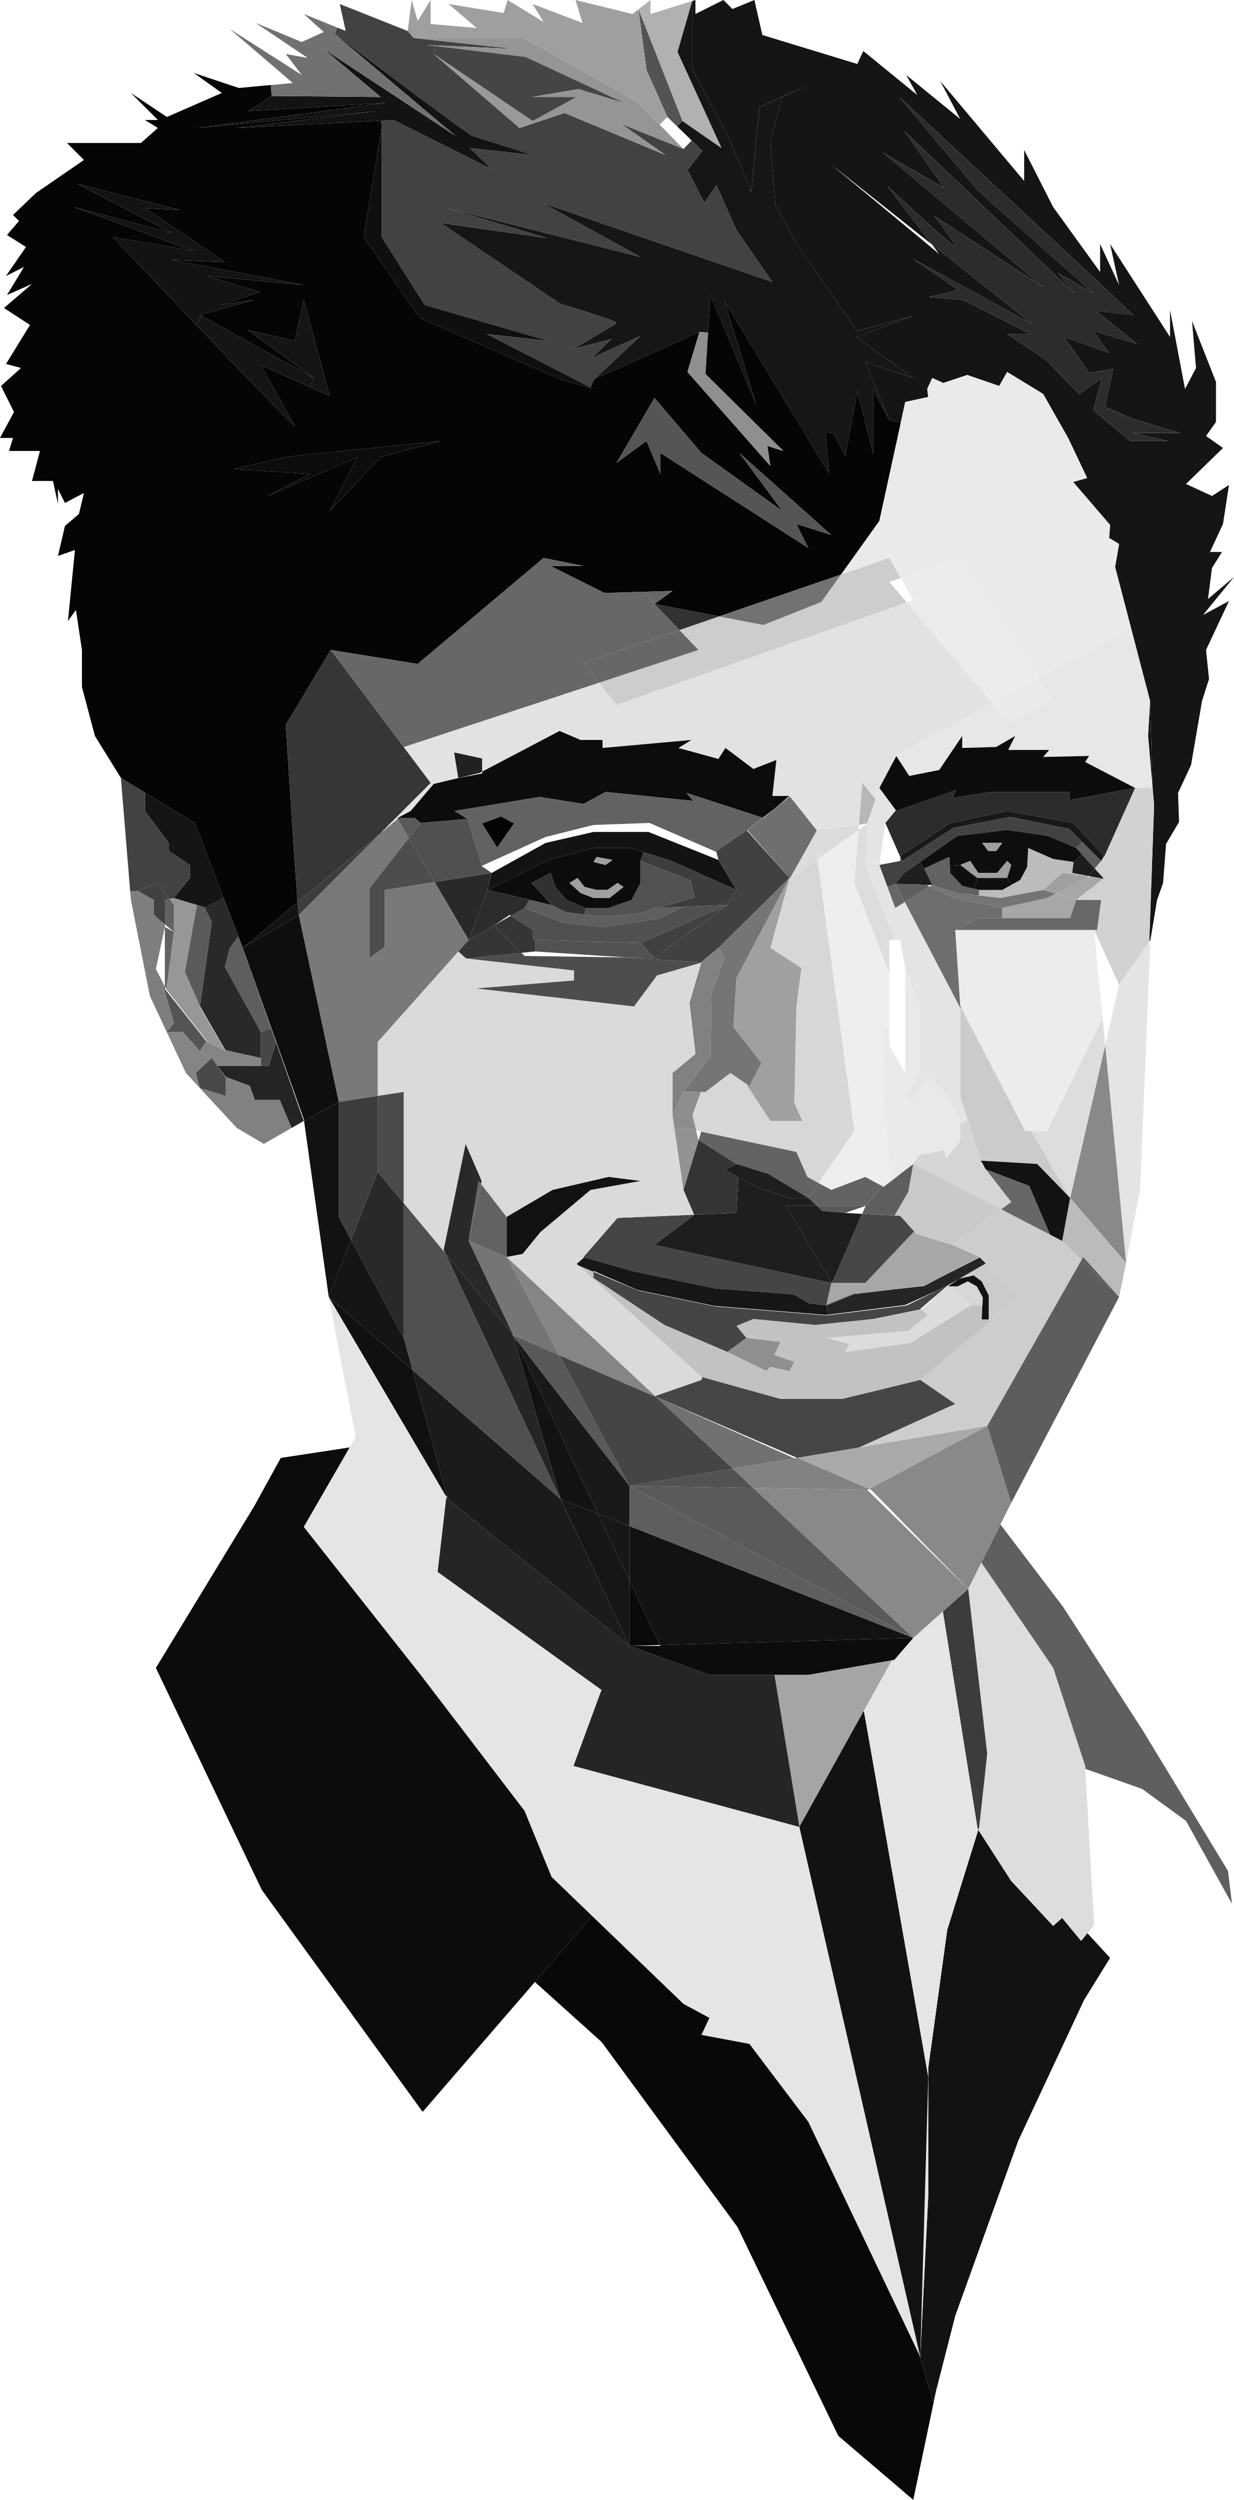 <svg id="Layer_2" data-name="Layer 2" xmlns="http://www.w3.org/2000/svg" viewBox="0 0 1235 2500"><defs><style>.cls-1{fill:#151515;}.cls-2{fill:#5f5f5f;}.cls-3{fill:#2c2c2c;}.cls-4{fill:#d2d2d2;}.cls-5{fill:#e7e7e7;}.cls-6{fill:#e4e4e4;}.cls-7{fill:#0c0c0c;}.cls-8{fill:#eaeaea;}.cls-9{fill:#898989;}.cls-10{fill:#bbb;}.cls-11{fill:#5d5d5d;}.cls-12{fill:#121212;}.cls-13{fill:#ddd;}.cls-14{fill:#191919;}.cls-15{fill:#1d1d1d;}.cls-16{fill:#a7a7a7;}.cls-17{fill:#ececec;}.cls-18{fill:#686868;}.cls-19{fill:#bcbcbc;}.cls-20{fill:#a0a0a0;}.cls-21{fill:#424242;}.cls-22{fill:#0e0e0e;}.cls-23{fill:#cdcdcd;}.cls-24{fill:#cbcbcb;}.cls-25{fill:#131313;}.cls-26{fill:#757575;}.cls-27{fill:#676767;}.cls-28{fill:#ebebeb;}.cls-29{fill:#9f9f9f;}.cls-30{fill:#d5d5d5;}.cls-31{fill:#0f0f0f;}.cls-32{fill:#6e6e6e;}.cls-33{fill:#cacaca;}.cls-34{fill:#e2e2e2;}.cls-35{fill:#c2c2c2;}.cls-36{fill:#3c3c3c;}.cls-37{fill:#a9a9a9;}.cls-38{fill:#252525;}.cls-39{fill:#d7d7d7;}.cls-40{fill:#626262;}.cls-41{fill:#e5e5e5;}.cls-42{fill:#dcdcdc;}.cls-43{fill:#e9e9e9;}.cls-44{fill:#464646;}.cls-45{fill:#454545;}.cls-46{fill:#080808;}.cls-47{fill:#1e1e1e;}.cls-48{fill:#474747;}.cls-49{fill:#5e5e5e;}.cls-50{fill:#161616;}.cls-51{fill:#5a5a5a;}.cls-52{fill:#050505;}.cls-53{fill:#a5a5a5;}.cls-54{fill:#eee;}.cls-55{fill:#636363;}.cls-56{fill:#b7b7b7;}.cls-57{fill:#828282;}.cls-58{fill:#595959;}.cls-59{fill:#727272;}.cls-60{fill:#555;}.cls-61{fill:#171717;}.cls-62{fill:#6f6f6f;}.cls-63{fill:#1f1f1f;}.cls-64{fill:#8f8f8f;}.cls-65{fill:#717171;}.cls-66{fill:#414141;}.cls-67{fill:#525252;}.cls-68{fill:#343434;}.cls-69{fill:#3d3d3d;}.cls-70{fill:#404040;}.cls-71{fill:#505050;}.cls-72{fill:#818181;}.cls-73{fill:#b1b1b1;}.cls-74{fill:#323232;}.cls-75{fill:#dadada;}.cls-76{fill:#4d4d4d;}.cls-77{fill:#8d8d8d;}.cls-78{fill:#929292;}.cls-79{fill:#959595;}.cls-80{fill:#535353;}.cls-81{fill:#0a0a0a;}.cls-82{fill:#858585;}.cls-83{fill:#1b1b1b;}.cls-84{fill:#313131;}.cls-85{fill:#353535;}.cls-86{fill:#999;}.cls-87{fill:#292929;}.cls-88{fill:#212121;}.cls-89{fill:#797979;}.cls-90{fill:#101010;}.cls-91{fill:#363636;}.cls-92{fill:#4a4a4a;}.cls-93{fill:#242424;}.cls-94{fill:#494949;}.cls-95{fill:#979797;}.cls-96{fill:#545454;}.cls-97{fill:#7e7e7e;}</style></defs><title>adam-bw</title><path class="cls-1" d="M1503.51,190.51,1548.2,249,1445.5,167.5l110,91-7.3-9.55,100.3,79.55-119-65,45,31-29,7,34,3,67,34h-23l39,26,33,34,23-16-9,32,37,31h38l-35-8h47l-47-14-28-12,8-38-24,4-25-36,45,16-16-22,44,13-41-33,37,4-23-22-211-196,79,94,115,102-35-20,16,20-170-162,40,57-61-35,160,134-109-71s25,32,20,30S1504.47,191.4,1503.51,190.51Zm347,391-31,38,26-14-23,49,3,29-7,22-11,64-13,28,1,29-13,22-3,39-6,17-6.67,40-1.11,1.59,4.78-136.59-1.48-17v0l-2.52-87-19.23-73.62L1731.5,571.5l4-23-10-6,1-13-37-43,14-4-19-40-25-44-36-22-8,14-32-11-24,8-11-5-5,11,1,8-23,5L1517,427l-11.52-2.52-24-58,48,16-57-41,57-21-56,15-60-86-22-40-5-64,12-44,31-14-54,24-8,85-22-53-37-70V5.43l3-.93v14l28-14,9,9,22-9,8,35,95,29,6-13,54,44-11-20,54,44-20-38,84,100v-31l29,57,47,65v-28l19,41-9-41,60,93v-27l15,79,11-21-4-47,24,61v40l-10,14,17,12-37,36,26,12,17-11-6,39-13,28h12l-10,16-4,31Z" transform="translate(-615.5 -4.5)"/><polygon class="cls-2" points="1229 1871 1233 1904 1187 1821 1143 1789 1086.17 1768.94 1086 1766 1054 1668 982.13 1562.74 1001.24 1524.52 1064 1607 1144 1731 1229 1871"/><path class="cls-3" d="M1796.5,437.5h-47l35,8h-38l-37-31,9-32-23,16-33-34-39-26h23l-67-34-34-3,29-7-45-31,119,65L1548.2,249l-44.69-58.44c1,.89,62,58,67,60s-20-30-20-30l109,71-160-134,61,35-40-57,170,162-16-20,35,20-115-102-79-94,211,196,23,22-37-4,41,33-44-13,16,22-45-16,25,36,24-4-8,38,28,12Z" transform="translate(-615.5 -4.5)"/><polygon class="cls-4" points="1104.47 878.42 1095.63 868.63 1102 861 1105 856 1105.37 856.17 1136 788 1153.52 788 1155 805 1150.22 941.59 1120 985 1095 930 1098 930 1102 900 1077 900 1078.68 898.68 1103.97 878.81 1105 879 1104.47 878.42"/><polygon class="cls-1" points="1153.52 787.97 1149 736 1151 701 1153.52 787.97"/><polygon class="cls-5" points="1149 736 1153.52 787.97 1153.52 788 1136 788 1086 762 1090 756 1044 757 1050 750 1009 750 1016 736 997 747 963 748 963 736 940 770 910 776 897 756 896.77 755.58 992.95 703.11 1009 722 1053 700 1038.81 678.09 1131.77 627.38 1151 701 1149 736"/><polygon class="cls-6" points="1150 948 1151.33 940.03 1141 1190 1127 1263 1106.09 1045.45 1120 985 1150.22 941.59 1150 948"/><polygon class="cls-3" points="1136 788 1105.37 856.17 1105 856 1074 823 1008 811 951 823 901 856 901.34 856.86 901 857 886 823 896 811 896.65 810.52 897 811 957 790 953 798 991 792 1071 792 1071 800 1136 788"/><polygon class="cls-7" points="1136 788 1071 800 1071 792 991 792 953 798 957 790 897 811 896.65 810.52 880 788 897 756 910 776 940 770 963 736 963 748 997 747 1016 736 1009 750 1050 750 1044 757 1090 756 1086 762 1136 788"/><polygon class="cls-8" points="1116 567 1131.77 627.38 1038.81 678.09 961 558 901.49 578.11 890 558 841.62 574.6 880 521 901.52 422.52 906 402 929 397 928 389 933 378 944 383 968 375 1000 386 1008 372 1044 394 1069 438 1088 478 1074 482 1111 525 1110 538 1120 544 1116 567"/><polygon class="cls-9" points="1106.09 1045.45 1127 1263 1071 1198 1106.09 1045.45"/><polygon class="cls-10" points="1071 1198 1127 1263 1120 1297 1084 1257 1082.31 1259.97 1063 1241 1071 1198"/><polygon class="cls-11" points="1084 1257 1120 1297 1082.31 1259.97 1084 1257"/><polygon class="cls-11" points="1120 1297 1012 1503 988 1426 1082.31 1259.97 1120 1297"/><polygon class="cls-12" points="978.73 1831.08 979.08 1829.97 1012 1881 1054 1926 1063 1918 1082 1941 1088.28 1933.27 1111 1958 1085 2000 1019 2141 956 2316 936.82 2390.98 934 2402 920.12 2355.15 921 2357 929 2196 929 2068 948 1930 978.73 1831.08"/><polygon class="cls-13" points="1103.5 1018.46 1106.09 1045.45 1071 1198 1031.81 1131 1048 1131 1103.5 1018.46"/><polygon class="cls-14" points="1074 823 1105 856 1102 861 1083 842 1070 829 1011 817 954 828 903 861 901.34 856.86 901 856 951 823 1008 811 1074 823"/><polygon class="cls-15" points="1095.63 868.63 1104.47 878.42 1103.97 878.81 1091.04 876.38 1091 876.38 1089.42 876.08 1095.63 868.63"/><polygon class="cls-16" points="1103.97 878.81 1078.68 898.68 1077 900 1056.43 893.77 1087.82 878 1091.04 876.38 1103.97 878.81"/><polygon class="cls-17" points="1031.81 1131 1026 1131 961.82 1007.57 961 1006 956 930 1095 930 1103.5 1018.46 1048 1131 1031.81 1131"/><polygon class="cls-11" points="1102 861 1095.63 868.63 1082.79 854.41 1077 848 1083 842 1102 861"/><polygon class="cls-18" points="1102 900 1098 930 1095 930 956 930 980 918 1003 918 1071 918 1077 900 1102 900"/><polygon class="cls-15" points="1095.63 868.63 1089.42 876.08 1073 873 1074.39 862 1082.79 854.41 1095.63 868.63"/><polygon class="cls-13" points="1088.28 1933.27 1082 1941 1063 1918 1054 1926 1012 1881 979.08 1829.97 980 1827 988 1754 969 1589 982.13 1562.74 1054 1668 1086 1766 1086.17 1768.94 1095 1925 1088.28 1933.27"/><polygon class="cls-19" points="1089.42 876.08 1089.34 876.18 1063 873 1044 890 1001 898 979.37 895.54 980 890 1003 890 1011.92 885.05 1021 880 1028 867 1029 848 1054 859 1074.39 862 1073 873 1089.42 876.08"/><polygon class="cls-20" points="1063 873 1089.34 876.18 1087.82 878 1056.43 893.77 1044 890 1063 873"/><polygon class="cls-21" points="1083 842 1077 848 1049 836 1008 830 958 836 920.5 862.18 905 873 896 884 888.16 886.92 880 865 901 861 901 857 901.34 856.86 903 861 954 828 1011 817 1070 829 1083 842"/><path class="cls-22" d="M1692.5,852.5l5.79,6.41-8.4,7.59-20.39-3-25-11-1,19-7,13-9.08,5-3.92-7,4-13-4-4-10,12h-19l-8-12-10,4-10.46.65-.54-8.65-25,11.61-4.49-6.43,37.5-26.18,50-6,41,6Zm-80,3,6-8h-20l6,8Z" transform="translate(-615.5 -4.5)"/><polygon class="cls-23" points="1082.31 1259.97 988 1426 859.72 1447.5 956 1404 921 1380 986 1326 991.2 1321.43 1019 1297 986.49 1263.51 986.5 1263.5 986 1263 980.5 1257.5 938.5 1278.88 980 1257 953 1245 1001.96 1209.32 1050.87 1234.71 1051 1235 1063 1241 1082.31 1259.97"/><polygon class="cls-16" points="1077 900 1071 918 1003 918 1003 908 1048 898 1056.43 893.77 1077 900"/><polygon class="cls-24" points="1031.81 1131 1071 1198 1038 1164 981.62 1160.73 968.61 1120.54 961 1097 961 1008 961.82 1007.57 1026 1131 1031.81 1131"/><polygon class="cls-25" points="1038 1164 1071 1198 1063 1241 1050.87 1234.71 1030 1186 986.51 1169.47 986.5 1169.47 986.49 1169.45 981.62 1160.73 1038 1164"/><polygon class="cls-26" points="1056.43 893.77 1048 898 1003 908 956 898 930.33 886.66 933 885 957 893 979.37 895.54 1001 898 1044 890 1056.43 893.77"/><polygon class="cls-8" points="1038.81 678.09 1053 700 1009 722 992.95 703.11 1038.81 678.09"/><polygon class="cls-27" points="1050.87 1234.71 1001.96 1209.32 1012 1202 986.51 1169.47 1030 1186 1050.87 1234.71"/><polygon class="cls-28" points="1038.81 678.09 992.95 703.11 907.31 602.37 914 600 901.49 578.11 961 558 1038.81 678.09"/><polygon class="cls-24" points="986.49 1263.51 1019 1297 991.2 1321.43 989.5 1319.5 989.5 1295.5 982.5 1281.5 974.5 1275.5 960.16 1278.75 986.49 1263.51"/><polygon class="cls-29" points="1012 865 1008 878 978 878 961 865 971 861 979 873 998 873 1008 861 1012 865"/><polygon class="cls-30" points="986.51 1169.47 1012 1202 1001.96 1209.32 913.95 1163.65 913.88 1163.1 914 1163 921 1155 945 1150 947 1158 961 1141 961 1123 968.61 1120.54 981.62 1160.73 983 1165 986.49 1169.45 986.5 1169.47 986.51 1169.47"/><polygon class="cls-9" points="1001.24 1524.52 982.13 1562.74 969 1589 872 1490 869.79 1489.05 988 1426 1012 1503 1001.24 1524.52"/><polygon class="cls-31" points="1008 878 1011.92 885.05 1003 890 980 890 975.43 888.92 978 878 1008 878"/><polygon class="cls-32" points="1003 908 1003 918 980 918 956 930 961 1006 961.82 1007.57 961 1008 905.49 902.1 930.33 886.66 956 898 1003 908"/><polygon class="cls-29" points="1003 843 997 851 989 851 983 843 1003 843"/><polygon class="cls-33" points="914.81 1231.53 901 1216 895.21 1215.68 909 1192 914 1164 913.95 1163.65 1001.96 1209.32 953 1245 917 1234 914.81 1231.53"/><polygon class="cls-34" points="896.77 755.58 897 756 880 788 876.15 799.24 863 783 859.66 824.71 817.5 830.5 790.5 796.5 775.34 808.41 790 796 773 796 777 760 754 769 726 748 719 759 679 748 692 740 603 748 603 740 581 740 560 731 482.5 771.69 482.5 758.5 454.5 752.5 458.65 778.11 434 784 411 811 398 818 398 819 380.12 833.88 431 783 404 747.09 599.51 682.74 617 705 907.31 602.37 992.95 703.11 896.77 755.58"/><polygon class="cls-35" points="989.5 1319.5 991.2 1321.43 986 1326 921 1380 843 1399 781 1399 702.78 1377.22 702 1377 578.66 1265.4 579.65 1265.82 592.82 1271.35 594 1271.84 594 1278 665 1325 728 1352 767 1371 771 1367 790 1371 795 1362 775 1355 781 1342 747 1338 737 1326 754 1319 816 1325 874 1319 921.43 1309.32 929 1315 909 1331 828 1338 850 1344 846 1352 911 1343 972 1305 983.14 1305.51 982.5 1319.5 989.5 1319.5"/><polygon class="cls-25" points="989.5 1295.5 989.5 1319.5 982.5 1319.5 983.14 1305.51 983.5 1297.5 977.5 1286.5 968.5 1281.5 958.5 1286.5 948.63 1286.5 948.57 1286.45 960.09 1278.79 960.15 1278.75 960.16 1278.75 974.5 1275.5 982.5 1281.5 989.5 1295.5"/><polygon class="cls-36" points="969 1589 988 1754 980 1827 979.08 1829.97 978.38 1828.89 943.62 1611.61 969 1589"/><polygon class="cls-37" points="988 1426 869.79 1489.05 797.66 1457.9 859.72 1447.5 988 1426"/><polygon class="cls-38" points="986 1263 986.49 1263.51 960.16 1278.75 960.15 1278.75 960.09 1278.79 948.5 1285.5 940.77 1289.27 906 1305 828.68 1314.79 827.5 1305.5 854.5 1294.5 894 1289.49 925 1286 938.5 1278.88 980.5 1257.5 986 1263"/><polygon class="cls-39" points="977.5 1286.5 983.5 1297.5 983.14 1305.51 972 1305 948.63 1286.5 958.5 1286.5 968.5 1281.5 977.5 1286.5"/><polygon class="cls-40" points="980 890 979.37 895.54 957 893 933 885 924.99 868.61 950 857 950.54 865.65 951 873 963 886 975.43 888.92 980 890"/><polygon class="cls-16" points="980 1257 938.5 1278.88 925.5 1285.5 894 1289.49 854 1294 827 1305 832 1283 832.21 1283 832.5 1283.5 832.72 1283 866 1283 914.81 1231.53 917 1234 953 1245 980 1257"/><polygon class="cls-41" points="978.38 1828.89 978.73 1831.08 948 1930 929 2068 929 2196 921 2357 920.12 2355.15 809 2122 750 2044 702 2035 710 2018 684 2004 592.51 1915.98 552 1877 525 1811 421 1675 304 1527 349.93 1447.5 356 1437 329 1297 446.74 1496.86 438 1572 602 1690 574 1766 800 1827 800.04 1826.93 892.54 1660.43 895 1660 914 1638 943.62 1611.61 978.38 1828.89"/><polygon class="cls-31" points="978 878 975.43 888.92 963 886 951 873 950.54 865.65 961 865 978 878"/><polygon class="cls-42" points="972 1305 911 1343 846 1352 850 1344 828 1338 909 1331 929 1315 921.43 1309.32 923 1309 948 1286 948.57 1286.45 948.5 1286.5 948.63 1286.5 972 1305"/><polygon class="cls-9" points="943.62 1611.61 914 1638 753.81 1488.05 868.12 1489.94 868 1490 969 1589 943.62 1611.61"/><polygon class="cls-6" points="876.15 799.24 880 788 896.65 810.52 896 811 886 823 880 865 888.16 886.92 896 908 905.49 902.1 961 1008 961 1097 968.61 1120.54 961 1123 951 1100 928 1076 915 1100 911 1100 909 1095 920 1073 920 1006 906 968.67 906 968.66 901 940 895.25 940 887 918 866 865 867.96 823.88 868.5 823.5 867.97 823.57 868 823 876.15 799.24"/><polygon class="cls-43" points="961 1123 961 1141 947 1158 945 1150 921 1155 914 1163 913.88 1163.1 904.94 1095.54 909 1095 911 1100 915 1100 928 1076 951 1100 961 1123"/><polygon class="cls-44" points="956 1404 859.72 1447.5 797.66 1457.9 656.51 1396.96 655.6 1396.1 702 1380 702.78 1377.22 781 1399 843 1399 921 1380 956 1404"/><polygon class="cls-45" points="948 1286 921 1309 921.43 1309.32 874 1319 816 1325 754 1319 737 1326 747 1338 728 1352 665 1325 594 1278 594 1271.84 638.5 1290.5 715.5 1306.5 827.5 1315.5 907.5 1305.5 940.77 1289.27 948 1286"/><polygon class="cls-46" points="936.82 2390.98 914 2500 839 2436 738 2227 602 2042 535.34 1982.09 592.51 1915.98 684 2004 710 2018 702 2035 750 2044 809 2122 920.12 2355.15 934 2402 936.82 2390.98"/><polygon class="cls-47" points="924.99 868.61 933 885 896 884 905 873 920.5 862.18 924.99 868.61"/><polygon class="cls-2" points="933 885 927.7 885.5 930.33 886.66 905.49 902.1 896 884 933 885"/><polygon class="cls-43" points="906 1015.2 906 968.67 920 1006 920 1073 909 1095 904.94 1095.54 900.79 1064.21 906 1073 906 1015.2"/><polygon class="cls-48" points="914.81 1231.53 866 1283 832.72 1283 862.83 1213.92 895.21 1215.68 901 1216 914.81 1231.53"/><polygon class="cls-49" points="884.19 1186.85 890.5 1182.13 890.73 1181.95 896 1178 897.83 1176.47 914 1164 909 1192 895.21 1215.68 862.83 1213.92 866.5 1205.5 866.44 1205.5 880 1190 884.19 1186.85"/><polygon class="cls-7" points="892.54 1660.43 809 1675 775.12 1675 710 1675 630 1646 661 1646 660.59 1645.14 914 1638 895 1660 892.54 1660.43"/><path class="cls-50" d="M1529.5,320.5l-57,21,57,41-48-16,24,58-16-30v64l-16-63-12,65-12-23-8-1,4,42-105-173,32,104-46-110-2.38,37.55-8.62-.55-105,47,46-43-49,22,20-19-38,10s41-24,43-26-56-19-56-19l-120-81,106,15-100-30,194,49-98-54,230,79-36-52-20-45-12,18-17-33,15-19L1307.73,145l-14.51-14.09,5.28-5.44,39,27-44-96,14.7-51,.3-.1V73.5l37,70,22,53,8-85,54-24-31,14-12,44,5,64,22,40,60,86Z" transform="translate(-615.5 -4.5)"/><polygon class="cls-12" points="914 1638 660.59 1645.14 630 1580.61 630 1526.17 914 1638"/><polygon class="cls-49" points="914 1638 630 1526.17 630 1486 914 1638"/><polygon class="cls-51" points="914 1638 630 1486 753.81 1488.05 914 1638"/><polygon class="cls-8" points="913.5 1163.41 897.83 1176.47 890.73 1181.95 890.5 1182.13 881 1024 890 1026.4 890 1046 900.79 1064.21 904.94 1095.54 913.88 1163.1 913.51 1163.41 913.5 1163.41"/><polygon class="cls-23" points="890 582 907.31 602.37 617 705 599.51 682.74 699 650 679.94 630.08 719.65 616.45 764 625 822 602 841.62 574.6 890 558 901.49 578.11 890 582"/><polygon class="cls-27" points="896 884 905.49 902.1 896 908 888.16 886.92 896 884"/><path class="cls-52" d="M1260.57,596.32l-40.07,1.18-54-27h33l-40-8-126,106-87-14-45,75s8.61,134.86,11.85,177.35L858.5,952.5,854.08,941,839.3,902.5l-28.8-75-50-30.41-24-14.59-26-42-13-49v-37l-6-40-8,11,7-71-17,6,7-30,14-12,5-21-19,10-7-14v15l-5-23h-21l8-30h-31l4-13h-13l14-26-13-26,20-18-15-4,24-39-26-17,28-24-25,11,17-28-18,9,20-29-19-12,12-14-6-6,23-22,48-33-17-17h74l17-15-13-8h13l-27-27,36,24,55-24-28-20,45,15,32-3,1,11-23,15,137-8-189,25,181-17-141,17,144.62-7.37.38,7.37-18,109,56,81,140,61,34,10-3.27-1.68,4.27-8.32,105-47-12,40,33.31,37.72,49.69,56.28-3-20,16,5-78-77,2.62-41.45,2.38-37.55,46,110-32-104,105,173-4-42,8,1,12,23,12-65,16,63v-64l16,30L1517,427,1495.5,525.5l-38.38,53.6-122,41.85L1270.5,608.5l18-13ZM1412.5,528.5l35,11-92-82,43,58-81-58-47-55-38,65,30-22,14,33v-21l148,95Zm-416-67,60-16-155,16-52,12,76,5-42,22,90-39-28,54Zm-51-61-26-96-9,41-47-11,66,48L817,320.34l-1.52-.84,54-15-33,5,39-13-53-16,97,9-132-25,53,2-80-54,35,2-102-26,94,49-98-26,120,44-81-14s40.65,42.92,83.54,87.86c47.1,49.36,96.89,101.14,98.46,101.14l-34-61,49,22Z" transform="translate(-615.5 -4.5)"/><polygon class="cls-13" points="887 918 895.25 940 890 940 890 973.73 855 883 859.24 830.03 867.96 823.88 866 865 887 918"/><polygon class="cls-45" points="894 1289.49 854.5 1294.5 827.5 1305.5 809.5 1303.5 794.5 1294.5 715.5 1288.5 634.5 1271.5 584.5 1257.5 584.46 1257.53 584 1257 618 1218 694.62 1214.78 694.72 1215.02 655 1245 832 1283 827 1305 854 1294 894 1289.49"/><polygon class="cls-53" points="892.54 1660.43 800.04 1826.93 775.12 1675 809 1675 892.54 1660.43"/><polygon class="cls-54" points="881 1024 890.5 1182.13 884.19 1186.85 866 1177 832 1190 819.24 1183.09 855 1131 818.09 859.04 859.24 830.03 855 883 890 973.73 890 1026.4 881 1024"/><polygon class="cls-55" points="884.19 1186.85 880 1190 866.44 1205.5 817.08 1205.5 809 1198 819.24 1183.09 832 1190 866 1177 884.19 1186.85"/><polygon class="cls-56" points="876.15 799.24 868 823 867.97 823.57 859.66 824.71 863 783 876.15 799.24"/><polygon class="cls-57" points="797.66 1457.9 869.79 1489.05 868.12 1489.94 753.81 1488.05 733.16 1468.71 794.99 1458.35 795 1458.35 797.66 1457.9"/><polygon class="cls-58" points="866.44 1205.5 866 1206 846 1213 823 1211 817.08 1205.5 866.44 1205.5"/><polygon class="cls-47" points="862.83 1213.92 832.72 1283 832.21 1283 786.5 1205.5 817.08 1205.5 823 1211 846 1213 862.83 1213.92"/><polygon class="cls-42" points="818.09 859.04 790.5 878.5 817.5 830.5 859.66 824.71 859.24 830.03 818.09 859.04"/><polygon class="cls-39" points="701.76 1131.77 696.77 1130.71 693 1115 701.45 1092 706 1092 731 1073 748.64 1085.07 748 1086 771 1121 803 1121 795 1103 797 1007 802 968 771 948 790 879 789.59 878.78 790 878 790.03 877.97 790.5 878.5 818.09 859.04 855 1131 819.24 1183.09 808 1177 797 1152 701.76 1131.77"/><polygon class="cls-59" points="841.62 574.6 822 602 764 625 719.65 616.45 841.62 574.6"/><polygon class="cls-47" points="694.72 1215.02 695.07 1214.76 737 1213 738.99 1177.43 757 1187 790 1198 809 1198 817.08 1205.5 786.5 1205.5 832.21 1283 832 1283 655 1245 694.72 1215.02"/><polygon class="cls-60" points="832 535 797 524 809 548 661 453 661 474 647 441 617 463 655 398 702 453 783 511 740 453 832 535"/><polygon class="cls-61" points="827.5 1305.5 828.68 1314.79 827 1315 715 1306 638 1290 594 1271 594 1271.84 592.82 1271.35 579.65 1265.82 578.66 1265.4 577.09 1263.98 584.46 1257.53 584.5 1257.5 634.5 1271.5 715.5 1288.5 794.5 1294.5 809.5 1303.5 827.5 1305.5"/><polygon class="cls-55" points="819.24 1183.09 809 1198 769 1174 737 1164 699.21 1140.13 701.76 1131.77 797 1152 808 1177 819.24 1183.09"/><polygon class="cls-62" points="749.92 828.59 763.51 817.84 764 818 773.85 809.66 790.5 796.5 817.5 830.5 790.5 878.5 790.03 877.97 747.96 830.14 749.92 828.59"/><polygon class="cls-63" points="809 1198 790 1198 757 1187 738.99 1177.43 725 1170 737 1164 769 1174 809 1198"/><polygon class="cls-20" points="795 1103 803 1121 771 1121 748 1086 748.64 1085.07 750 1086 762 1063 734 1027 737 978 789.59 878.78 790 879 771 948 802 968 797 1007 795 1103"/><polygon class="cls-38" points="775.12 1675 800.04 1826.93 800 1827 574 1766 602 1690 438 1572 446.74 1496.86 448 1499 630 1646 710 1675 775.12 1675"/><polygon class="cls-64" points="795 1362 790 1371 771 1367 767 1371 728 1352 747 1338 781 1342 775 1355 795 1362"/><polygon class="cls-65" points="656.55 1397 794.99 1458.35 733.16 1468.71 656.55 1397"/><polygon class="cls-66" points="790.03 877.97 790 878 719 948 702 962 701.87 962.46 627.84 957.58 655 958 728 905 727.16 905.37 727 905 737 890 719 860 717 852 716.64 851.84 717 851 747.84 830 747.96 830.14 747.5 830.5 790.03 877.97"/><polygon class="cls-26" points="790 878 789.59 878.78 737 978 734 1027 762 1063 750 1086 748.64 1085.07 731 1073 706 1092 701.45 1092 684 1092 711 1056 712 993 725 958 719 948 790 878"/><polygon class="cls-7" points="790 796 775.34 808.41 763.38 817.8 687 793 694 801 606 792 584 804 540 797 455 811 468 819 421 823 415 818 398 818 411 811 434 784 458.65 778.11 482.5 773.5 482.5 771.69 560 731 581 740 603 740 603 748 692 740 679 748 719 759 726 748 754 769 777 760 773 796 790 796"/><polygon class="cls-64" points="784 451 768 446 771 466 721.31 409.72 688 372 700 332 708.62 332.55 706 374 784 451"/><path class="cls-21" d="M1352.5,234.5l36,52-230-79,98,54-194-49,100,30-106-15,120,81s58,17,56,19-43,26-43,26l38-10-20,19,49-22-46,43-4.27,8.32L1102.5,338.5l62,7-124-36-43-68v-109l-.38-7.37,12.38-.63,98,49-22-21,63,7-60-19c-6-2-135.69-100.25-138-102l0,0,2.59-6.4,8.41,3.4-6-27,68,27,6,7,102,11-89-4,8,1-1,8,86,74,13.8-4.6,31.2-10.4,101,42-44-31,62,25,8.23-8.47,10.77,10.47-15,19,17,33,12-18Z" transform="translate(-615.5 -4.5)"/><path class="cls-40" d="M1378.88,822.3l-15.54,12.2-30.84,21-.36.84L1265.5,827.5l-56,2-48,12-63.2,28.64-.8-.64-14-46-13-8,85-14,44,7,22-12,88,9-7-8ZM1113,852l17-24-13-7-19,7Z" transform="translate(-615.5 -4.5)"/><polygon class="cls-67" points="733.16 1468.71 753.81 1488.05 630 1486 733.16 1468.71"/><polygon class="cls-68" points="695.07 1214.76 694.62 1214.78 684 1190 699.21 1140.13 737 1164 725 1170 738.99 1177.43 737 1213 695.07 1214.76"/><polygon class="cls-25" points="719 860 737 890 672 861 643.83 852.07 631 848 594 848 549 860 488 890 492 873 546 843 594 832 649 832 719 860"/><polygon class="cls-69" points="737 890 727 905 684.02 906.84 657 908 695.22 897.45 691.22 880.45 641 861 643.83 852.07 672 861 737 890"/><polygon class="cls-45" points="733.16 1468.71 630 1486 559.73 1355.18 655 1396.31 656.55 1397 733.16 1468.71"/><polygon class="cls-70" points="728 905 655 958 641 943 727.16 905.37 728 905"/><polygon class="cls-71" points="727 905 727.16 905.37 641 943 535.82 940.08 533 940 533 930 511.28 915.84 525 908 565 923 604 927 658 919 684.02 906.84 727 905"/><polygon class="cls-72" points="719 948 725 958 712 993 711 1056 684 1092 673 1115 673 1073 696 1054 690 1003 701.79 962.7 702.5 962.5 701.87 962.46 702 962 719 948"/><polygon class="cls-73" points="678 52 722 148 683 121 639 9.33 651 0 651 14 692.7 1.03 678 52"/><polygon class="cls-74" points="719.65 616.45 679.94 630.08 655 604 719.65 616.45"/><polygon class="cls-75" points="577.09 1263.98 576.5 1264.5 578.66 1265.4 702 1377 702.78 1377.22 702 1380 655.6 1396.1 507 1257 523 1254 541 1232 591 1190 641 1181 609 1177 553 1190 507 1217 481.35 1184.02 482 1181 466 1144 444 1250 445.35 1252.87 404 1203.22 404 1092 378 1096 378 1042 458.7 951.54 466.5 958.5 574.5 970.5 574.5 980.5 476.5 988.5 634.5 1006.5 657.5 975.5 701.79 962.7 690 1003 696 1054 673 1073 673 1115 675.1 1129.31 684 1190 694.62 1214.78 618 1218 584 1257 584.46 1257.53 577.09 1263.98"/><polygon class="cls-76" points="701.87 962.46 701.79 962.7 657.5 975.5 634.5 1006.5 476.5 988.5 574.5 980.5 574.5 970.5 466.5 958.5 521.92 952.88 525 956 627.84 957.58 701.87 962.46"/><polygon class="cls-77" points="701.45 1092 693 1115 696.77 1130.71 684 1128 675.1 1129.31 673 1115 684 1092 701.45 1092"/><polygon class="cls-78" points="699.21 1140.13 684 1190 675.1 1129.31 684 1128 696.77 1130.71 699 1140 699.21 1140.13"/><polygon class="cls-27" points="679.94 630.08 699 650 599.51 682.74 584 663 679.94 630.08"/><polygon class="cls-67" points="691.22 880.45 695.22 897.45 657 908 639 914 613 916 594 916 585.04 914.72 586 908 609 908 632 900 641 883 641 861 691.22 880.45"/><polygon class="cls-49" points="684.02 906.84 658 919 604 927 565 923 525 908 529.78 899.79 552 905 566 912 585.04 914.72 594 916 613 916 639 914 657 908 684.02 906.84"/><path class="cls-79" d="M1275.68,129.15l23.82,24.35-62-25,44,31-101-42-31.2,10.4-.8-2.4,44-24h-45l47-8,46,14-99-46-91-11-8-1,89,4-102-11h110s113,63,115,65Z" transform="translate(-615.5 -4.5)"/><polygon class="cls-80" points="639 9.33 683 121 677.72 126.44 668 117 647 70 639 9.33"/><polygon class="cls-27" points="655 604 679.94 630.08 584 663 599.51 682.74 404 747.09 331 650 418 664 544 558 584 566 551 566 605 593 645.07 591.82 655 604"/><polygon class="cls-27" points="673 591 655 604 645.07 591.82 673 591"/><path class="cls-29" d="M1262.5,74.5l21,47-7.82,7.65L1254.5,107.5c-2-2-115-65-115-65h-110l-6-7,4-31,6,21,13-21v24l46,4-28-24,55,9,4-13,36,22-11-18,50,19-7-23,57,14,6-4.67Z" transform="translate(-615.5 -4.5)"/><polygon class="cls-81" points="630 1580.61 660.59 1645.14 630 1646 630 1580.61"/><polygon class="cls-82" points="655.6 1396.1 655 1396.31 559.73 1355.18 507 1257 655.6 1396.1"/><polygon class="cls-67" points="641 943 655 958 627.84 957.58 535.5 951.5 535.82 940.08 641 943"/><path class="cls-7" d="M1259.33,856.57l-2.83,8.93v22l-9,17-23,8h-23l-19-8-11-13-5-14-19,10,20,22-22.22-5.21-41.78-9.79,61-30,45-12h37ZM1225.5,902.5l14-11-6-4-10,7h-11l-12-3-7-9-8,5,11,10,13,5Zm-4-33,7-5-16-3-3,5Z" transform="translate(-615.5 -4.5)"/><polygon class="cls-12" points="641 1181 591 1190 541 1232 523 1254 507 1257 507 1217 553 1190 609 1177 641 1181"/><polygon class="cls-50" points="630 1580.61 630 1646 561 1499 598.27 1513.67 630 1580.61"/><polygon class="cls-61" points="630 1526.17 630 1580.61 598.27 1513.67 630 1526.17"/><polygon class="cls-14" points="630 1486 630 1526.17 598.27 1513.67 514.45 1336.87 630 1486"/><polygon class="cls-58" points="559.73 1355.18 630 1486 514.45 1336.87 513.71 1335.31 559.73 1355.18"/><polygon class="cls-83" points="446.94 1495.12 412.72 1369.91 560.95 1499 630 1646 448 1499 446.94 1495.12"/><polygon class="cls-45" points="625 103 579 89 532 97 577 97 533 121 434 54 434.97 45.97 526 57 625 103"/><polygon class="cls-29" points="624 887 610 898 594 898 581 893 570 883 578 878 585 887 597 890 608 890 618 883 624 887"/><polygon class="cls-29" points="613 860 606 865 594 862 597 857 613 860"/><polygon class="cls-12" points="598.27 1513.67 561 1499 513.76 1335.98 514.45 1336.87 598.27 1513.67"/><polygon class="cls-31" points="594 389 560 379 420 318 364 237 382 128 382 237 425 305 549 341 487 334 590.73 387.32 594 389"/><polygon class="cls-7" points="535.34 1982.09 423 2112 262 1890 156 1668 254 1507 281 1458 349.93 1447.5 304 1527 421 1675 525 1811 552 1877 592.51 1915.98 535.34 1982.09"/><polygon class="cls-84" points="586 908 585.04 914.72 566 912 552 905 532 883 551 873 556 887 567 900 586 908"/><polygon class="cls-38" points="513.76 1335.98 561 1499 560.92 1498.93 445.35 1252.87 513.32 1334.49 513.33 1334.5 513.34 1334.52 513.54 1335.23 513 1335 513.76 1335.98"/><polygon class="cls-71" points="445.35 1252.87 560.92 1498.93 412.72 1369.89 404 1338 404 1203.22 445.35 1252.87"/><polygon class="cls-26" points="507 1257 559.73 1355.18 513.71 1335.31 513.34 1334.52 513.33 1334.5 513.32 1334.49 469 1241 507 1257"/><polygon class="cls-85" points="535.82 940.08 535.5 951.5 521.92 952.88 494.71 925.31 494.75 925.28 510.31 916.39 511.28 915.84 533 930 533 940 535.82 940.08"/><polygon class="cls-86" points="533 121 533.8 123.4 520 128 434 54 533 121"/><path class="cls-25" d="M1148.5,159.5l-63-7,22,21-98-49-12.38.63L852.5,132.5l141-17-181,17,189-25-137,8,23-15,109,1-57-48,132,87-121-102c2.28,1.72,132,100,138,102Z" transform="translate(-615.5 -4.5)"/><polygon class="cls-3" points="529.78 899.79 525 908 511.28 915.84 510 915 494.75 925.28 494.71 925.31 469 940 488 890 529.78 899.79"/><polygon class="cls-85" points="494.71 925.31 521.92 952.88 466.5 958.5 458.7 951.54 469 940 494.71 925.31"/><polygon class="cls-52" points="514.5 823.5 497.5 847.5 482.5 823.5 501.5 816.5 514.5 823.5"/><polygon class="cls-87" points="469 1241 513.32 1334.49 445.35 1252.87 444 1250 466 1144 482 1181 481.35 1184.02 479 1181 469 1241"/><polygon class="cls-40" points="507 1217 507 1257 469 1241 481.35 1184.02 507 1217"/><polygon class="cls-87" points="492 873 488 890 469 940 435 882.06 492 873"/><polygon class="cls-71" points="492 873 435 882.06 409.18 838.06 421 823 468 819 482 865 482.8 865.64 482 866 492 873"/><polygon class="cls-88" points="482.5 758.5 482.5 771.69 480 773 458.65 778.11 454.5 752.5 482.5 758.5"/><polygon class="cls-40" points="481.35 1184.02 469 1241 479 1181 481.35 1184.02"/><polygon class="cls-89" points="435 882.06 469 940 458.7 951.54 378 1042 378 1096 339 1102 299 915 380.12 833.88 398 819 409.18 838.06 370 888 370 958 385 947 385 890 435 882.06"/><polygon class="cls-65" points="456 136 324 49 381 97 272 96 270.99 85.04 293 83 230 29 302 75 286 54 308 58 256 23 302 42 324 32 304 14 337.59 27.6 335 34 335.03 34.03 456 136"/><polygon class="cls-90" points="412.72 1369.91 446.94 1495.12 446.74 1496.86 329 1297 412.72 1369.91"/><polygon class="cls-7" points="441 441 381 457 330 511 358 457 268 496 310 474 234 469 286 457 441 441"/><polygon class="cls-76" points="409.18 838.06 435 882.06 385 890 385 947 370 958 370 888 409.18 838.06"/><path class="cls-91" d="M1019.5,751.59l27,35.91-50.88,50.88-82.27,68.47C910.11,864.36,901.5,729.5,901.5,729.5l45-75Z" transform="translate(-615.5 -4.5)"/><polygon class="cls-58" points="421 823 409.18 838.06 398 819 398 818 415 818 421 823"/><polygon class="cls-1" points="412.72 1369.89 329 1297 351.35 1239.99 404 1338 412.72 1369.89"/><polygon class="cls-87" points="404 1203.22 404 1338 351.35 1239.99 378 1172 404 1203.22"/><polygon class="cls-92" points="404 1092 404 1203.22 378 1172 378 1096 404 1092"/><path class="cls-69" d="M995.62,838.38,914.5,919.5c-.15-.31-.56-5-1.15-12.65Z" transform="translate(-615.5 -4.5)"/><polygon class="cls-69" points="378 1096 378 1172 351.35 1239.99 339 1217 339 1102 378 1096"/><polygon class="cls-12" points="339 1217 351.35 1239.99 329 1297 304.26 1120.86 339 1102 339 1217"/><polygon class="cls-22" points="299 915 339 1102 304.26 1120.86 304 1119 243 948 299 915"/><polygon class="cls-1" points="304 300 330 396 309.96 387 314 378 248 330 295 341 304 300"/><path class="cls-1" d="M929.5,382.5l-4,9-49-22,34,61c-1.57,0-51.36-51.78-98.46-101.14l5-9Z" transform="translate(-615.5 -4.5)"/><polygon class="cls-93" points="276.21 1042.19 304 1121 291.83 1128 280 1100 255 1100 250 1086 226 1077 217.63 1066.04 250 1066 261 1066 269 1066 276.21 1042.19"/><path class="cls-25" d="M919.5,289.5l-97-9,53,16-39,13,33-5-54,15,1.52.84-5,9c-42.89-44.94-83.54-87.86-83.54-87.86l81,14-120-44,98,26-94-49,102,26-35-2,80,54-53-2Z" transform="translate(-615.5 -4.5)"/><path class="cls-25" d="M914.5,919.5l-56,33,54.85-45.65C913.94,914.53,914.35,919.19,914.5,919.5Z" transform="translate(-615.5 -4.5)"/><polygon class="cls-72" points="280 1100 291.83 1128 264 1144 237 1128 200 1088.1 226 1096 226 1078 217.63 1066.04 226 1077 250 1086 255 1100 280 1100"/><polygon class="cls-48" points="271.33 1028.36 276.21 1042.19 269 1066 261 1066 261 1058 261 1032 271.33 1028.36"/><polygon class="cls-49" points="243 948 271.33 1028.36 261 1032 225 967 230 948 238.58 936.5 243 948"/><polygon class="cls-82" points="261 1058 261 1066 250 1066 217.63 1066.04 212 1058 196 1073 200 1088.1 186 1073 166.83 1032 183 1032 200 1051 206.63 1041.53 207 1042 226 1051 225.48 1050.11 261 1058"/><polygon class="cls-87" points="205.73 907.61 223.8 898 238.58 936.5 230 948 225 967 261 1032 261 1058 225.48 1050.11 200.11 1006.2 212 922 205 908 205.73 907.61"/><polygon class="cls-94" points="226 1078 226 1096 200 1088.1 196 1073 212 1058 217.63 1066.04 226 1078"/><polygon class="cls-95" points="225.48 1050.11 226 1051 207 1042 206.63 1041.53 207 1041 166.46 989.41 166.46 989.4 174 932 174 905 169.62 898.97 174 898 197.1 905 185 972 200 1006 200.11 1006.2 200 1007 225 1050 225.48 1050.11"/><polygon class="cls-1" points="195 823 223.8 898 205.73 907.61 197.1 905 174 898 190 878 190 865 169 851 169 843 145 811 145 792.59 195 823"/><polygon class="cls-51" points="205 908 212 922 200.11 1006.2 200 1006 185 972 197.1 905 205.73 907.61 205 908"/><polygon class="cls-96" points="206.63 1041.53 200 1051 183 1032 166.83 1032 174 1023 163 985 165 987.55 165 989 206.63 1041.53"/><polygon class="cls-21" points="190 865 190 878 174 898 169.62 898.97 158 883 138 891 130.31 891.63 121 778 145 792.59 145 811 169 843 169 851 190 865"/><polygon class="cls-40" points="174 905 174 932 165 924.35 165 900 169.62 898.97 174 905"/><polygon class="cls-40" points="174 932 166.46 989.4 166.45 989.39 165 986.56 165 927 174 932"/><polygon class="cls-97" points="163 985 174 1023 166.83 1032 150 996 131 900 130.31 891.63 138 891 154 900 154 915 165 924.35 165 927 156 969 165 986.56 165 987.55 163 985"/><polygon class="cls-66" points="169.62 898.97 165 900 165 924.35 154 915 154 900 138 891 158 883 169.62 898.97"/><polygon class="cls-12" points="864.5 1710.9 929 2077.59 921 2357 843.08 2015.7 800 1827 864.5 1710.9"/></svg>